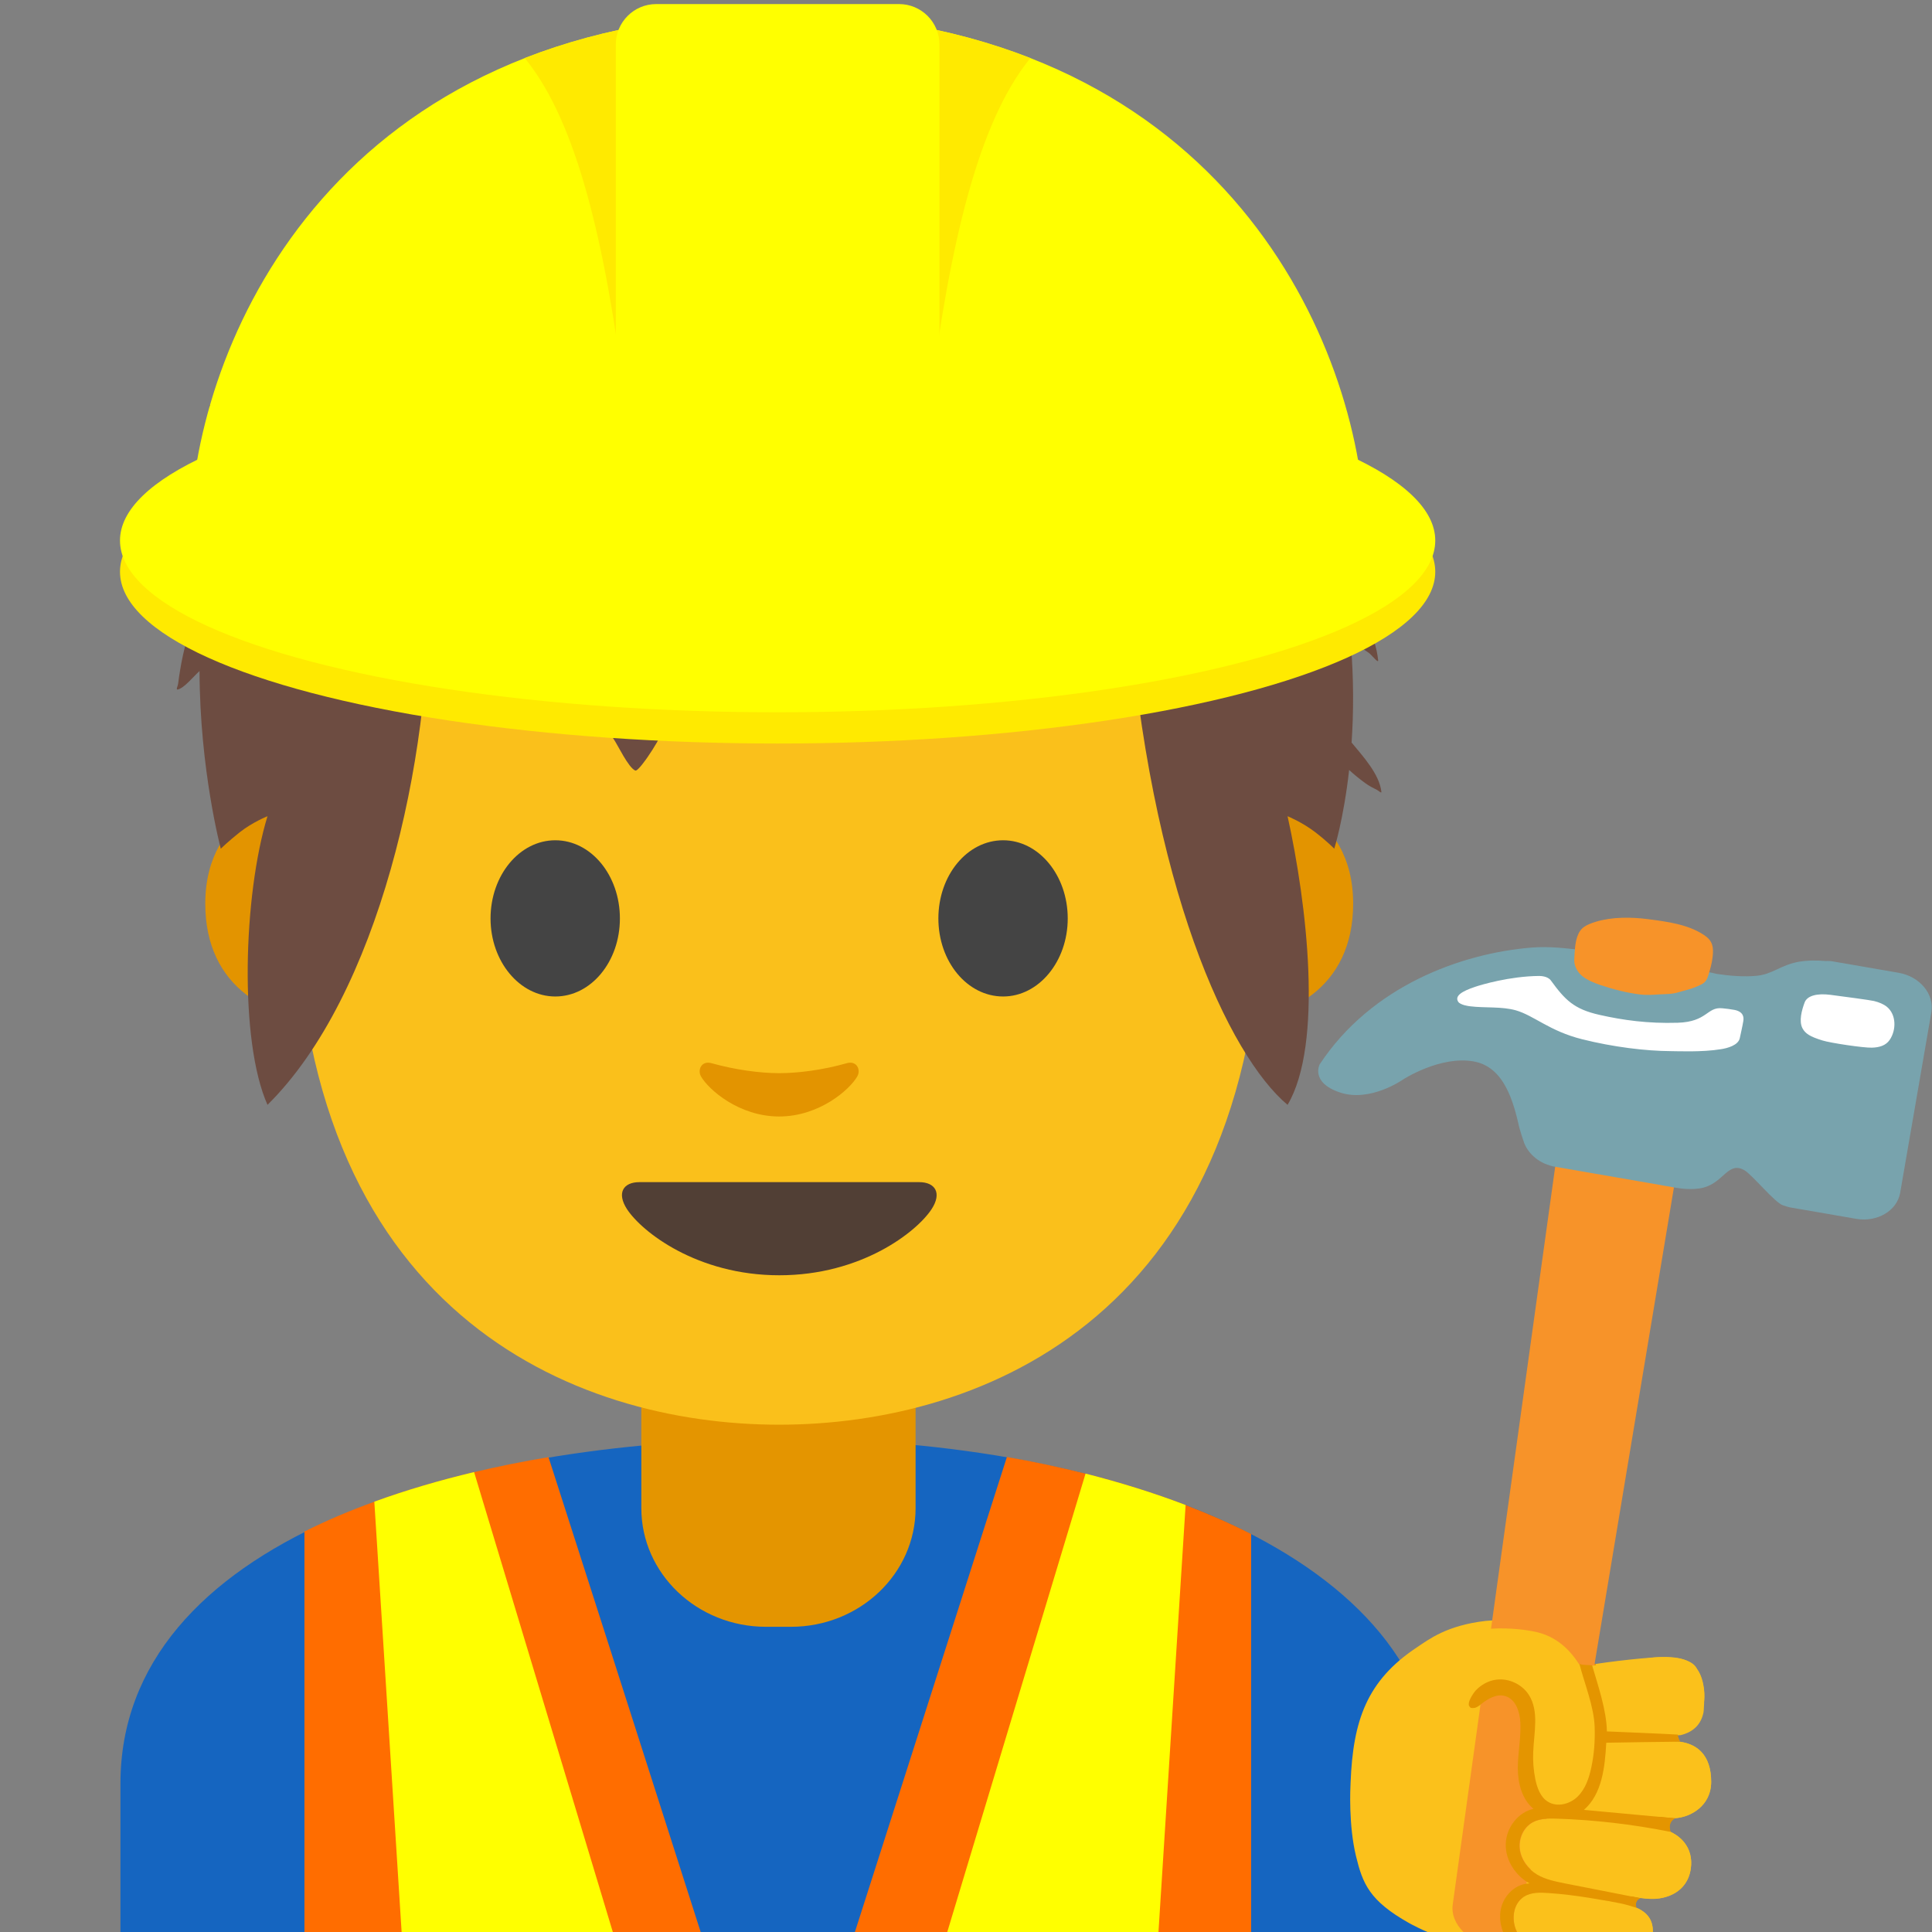 <?xml version='1.0' encoding='utf-8'?>
<svg xmlns="http://www.w3.org/2000/svg" width="128" height="128" version="1.1" xml:space="preserve" style="fill-rule:evenodd;clip-rule:evenodd;stroke-linejoin:round;stroke-miterlimit:2;" viewBox="0 0 128 128"><rect x="0" y="0" width="128" height="128" fill="#808080" stroke="none"/><path d="M7.98,118.17L7.98,128.06L95.12,128.06L95.12,118.17C95.12,103 73.73,95.3 51.88,95.33C30.17,95.36 7.98,102.11 7.98,118.17Z" style="fill:#1565c0;fill-rule:nonzero;" /><path d="M60.66,90.33L42.49,90.33L42.49,99.92C42.49,104.26 46.19,107.78 50.75,107.78L52.4,107.78C56.96,107.78 60.66,104.26 60.66,99.92L60.66,90.33Z" style="fill:#e49500;fill-rule:nonzero;" /><path d="M60.85,78.19L42.39,78.19C41.33,78.19 40.88,78.9 41.58,79.97C42.56,81.46 46.19,84.33 51.62,84.33C57.05,84.33 60.68,81.46 61.66,79.97C62.36,78.9 61.91,78.19 60.85,78.19Z" style="fill:#444;fill-rule:nonzero;" /><path d="M56.03,70.35C54.46,70.79 52.83,71.01 51.57,71.01C50.31,71.01 48.68,70.79 47.11,70.35C46.44,70.16 46.17,70.8 46.42,71.22C46.92,72.1 48.92,73.86 51.57,73.86C54.22,73.86 56.22,72.09 56.72,71.22C56.96,70.79 56.7,70.16 56.03,70.35Z" style="fill:#e49500;fill-rule:nonzero;" /><path d="M83.76,52.5C83.76,52.5 89.65,53.52 89.65,59.87C89.65,65.47 85.35,67.68 81.05,67.68L81.05,52.5L83.76,52.5ZM19.49,52.5C19.49,52.5 13.6,53.52 13.6,59.87C13.6,65.47 17.9,67.68 22.2,67.68L22.2,52.5L19.49,52.5Z" style="fill:#e39400;fill-rule:nonzero;" /><path d="M51.62,10.94C26.22,10.94 19.58,30.63 19.58,58.29C19.58,86.97 38.01,94.39 51.62,94.39C65.03,94.39 83.66,87.19 83.66,58.29C83.67,30.62 77.02,10.94 51.62,10.94Z" style="fill:#fac01b;fill-rule:nonzero;" /><path d="M41.07,60.85C41.07,63.71 39.16,66.02 36.79,66.02C34.43,66.02 32.5,63.7 32.5,60.85C32.5,57.99 34.42,55.67 36.79,55.67C39.16,55.67 41.07,57.99 41.07,60.85M62.17,60.85C62.17,63.71 64.08,66.02 66.46,66.02C68.82,66.02 70.74,63.7 70.74,60.85C70.74,57.99 68.82,55.67 66.46,55.67C64.08,55.67 62.17,57.99 62.17,60.85" style="fill:#444;fill-rule:nonzero;" /><path d="M60.9,78.32L42.36,78.32C41.3,78.32 40.84,79.03 41.54,80.11C42.52,81.61 46.18,84.49 51.63,84.49C57.08,84.49 60.74,81.61 61.72,80.11C62.42,79.04 61.96,78.32 60.9,78.32Z" style="fill:#513f35;fill-rule:nonzero;" /><path d="M56.1,70.44C54.52,70.89 52.88,71.1 51.62,71.1C50.36,71.1 48.72,70.88 47.14,70.44C46.47,70.25 46.2,70.89 46.44,71.31C46.94,72.19 48.96,73.97 51.62,73.97C54.28,73.97 56.3,72.19 56.8,71.31C57.04,70.89 56.78,70.25 56.1,70.44Z" style="fill:#e39400;fill-rule:nonzero;" /><g transform="matrix(1.05,0,0,1.05,47.639,-4.448)"><path d="M-18.81,19.165C-13.821,15.205 -6.835,11.867 3.006,11.672C3.006,11.672 3.475,11.653 3.691,11.653C3.886,11.653 4.373,11.672 4.373,11.672C11.486,11.872 17.321,13.697 21.985,16.23C23.541,16.721 25.034,17.36 26.327,18.1C27.113,18.549 27.826,19.048 28.533,19.612C28.679,19.729 29.216,20.025 29.264,20.203C29.319,20.402 28.853,20.173 28.646,20.155C28.35,20.13 28.05,20.109 27.753,20.071L27.656,20.06C28.809,21.012 29.849,21.995 30.776,22.977C31.294,23.289 31.807,23.631 32.313,24.014C32.941,24.488 33.455,25.071 33.948,25.677C34.118,25.887 34.294,26.092 34.442,26.32C34.535,26.463 34.883,26.731 34.715,26.75C34.401,26.786 34.023,26.62 33.682,26.511C34.619,27.83 35.346,29.081 35.872,30.174C37.723,34.027 38.805,37.759 39.396,41.172C40.512,42.665 41.42,44.292 41.587,45.891C41.613,46.138 41.202,45.577 41.002,45.434C40.629,45.166 40.235,44.933 39.851,44.683C40.057,47.074 40.038,49.239 39.912,51.09C40.619,51.95 41.669,53.074 41.793,54.208C41.803,54.311 41.604,54.122 41.512,54.076C41.254,53.948 41.019,53.828 40.784,53.657C40.428,53.399 40.082,53.12 39.757,52.82C39.409,55.929 38.818,57.787 38.818,57.787C38.818,57.787 38.409,57.359 37.629,56.753C36.789,56.109 35.872,55.738 35.872,55.738C37.097,61.271 38.139,70.122 35.872,73.95C32.182,70.854 27.159,60.256 25.788,42.101C24.534,43.199 23.258,44.185 22.157,44.652C22.237,44.985 22.316,45.317 22.421,45.629C22.541,45.986 22.683,46.338 22.857,46.671C22.95,46.847 23.36,47.214 23.163,47.183C22.685,47.111 21.958,46.377 21.534,46.115C20.677,45.583 19.776,45.141 18.824,44.843C17.884,44.784 16.945,44.694 16.021,44.535C16.367,45.694 16.648,46.876 16.75,48.08C16.786,48.508 16.83,49.753 16.501,50.053C16.501,50.053 16.188,49.633 16.163,49.596C15.949,49.29 15.731,48.986 15.513,48.684C14.887,47.82 14.264,46.962 13.543,46.172C12.205,44.704 10.821,43.317 9.285,42.132C7.803,41.459 6.32,40.79 4.752,40.308C2.668,39.665 0.524,39.577 -1.604,39.189C-1.975,39.12 -2.344,39.034 -2.709,38.935C-2.923,38.943 -3.137,38.952 -3.349,38.964C-2.135,41.901 -1.728,45.155 -2.665,48.195C-3.082,49.545 -3.695,50.832 -4.498,51.992C-4.558,52.078 -5.133,52.919 -5.286,52.856C-5.724,52.673 -6.384,51.254 -6.659,50.854C-7.69,49.354 -8.785,47.809 -10.085,46.522C-12.477,44.149 -15.36,42.591 -18.32,41.153C-18.139,52.168 -21.508,67.049 -28.492,73.95C-30.293,69.911 -30.016,60.707 -28.492,55.738C-28.492,55.738 -29.429,56.109 -30.247,56.753C-31.008,57.359 -31.439,57.787 -31.439,57.787C-31.439,57.787 -32.762,52.835 -32.781,46.577C-33.133,46.887 -33.767,47.681 -34.167,47.744C-34.284,47.763 -34.146,47.507 -34.133,47.388C-34.1,47.103 -34.054,46.818 -34.008,46.535C-33.901,45.876 -33.76,45.222 -33.574,44.579C-33.326,43.715 -32.972,42.906 -32.557,42.128C-32.135,38.176 -31.041,34.056 -28.729,30.528C-29.2,30.492 -29.657,30.444 -30.089,30.392C-30.643,30.323 -31.198,30.207 -31.722,30.014C-31.79,29.989 -32.152,29.907 -32.175,29.834C-32.175,29.834 -31.175,29.35 -31.022,29.268C-29.758,28.597 -28.511,27.838 -27.284,27.098C-26.643,26.71 -25.991,26.276 -25.347,25.811C-24.217,24.375 -22.877,22.836 -21.284,21.318C-21.72,20.972 -22.108,20.547 -22.433,20.018C-22.8,19.417 -23.144,18.725 -23.228,18.016C-23.257,17.775 -23.091,17.159 -22.682,17.238C-21.597,17.446 -21.108,19.014 -19.932,19.28C-19.634,19.347 -19.213,19.27 -18.81,19.165Z" style="fill:#6d4c41;fill-rule:nonzero;" /></g><g><g><path d="M36.34,96.54C34.66,96.82 33.02,97.15 31.42,97.53C29.11,98.08 26.89,98.73 24.81,99.49C23.18,100.08 21.62,100.74 20.17,101.47L20.17,128.03L46.43,128.03L40.25,108.72L36.34,96.54ZM78.55,99.71C76.46,98.91 74.24,98.22 71.92,97.63C70.23,97.21 68.49,96.83 66.71,96.53L62.81,108.72L56.63,128.03L82.89,128.03L82.89,101.63C81.52,100.93 80.06,100.29 78.55,99.71Z" style="fill:#ff6d00;fill-rule:nonzero;" /></g><path d="M24.8,99.49L26.61,128.03L40.61,128.03L31.41,97.53C29.1,98.08 26.89,98.73 24.8,99.49ZM71.92,97.63L62.75,128.03L76.75,128.03L78.55,99.71C76.46,98.91 74.24,98.22 71.92,97.63Z" style="fill:#ff0;fill-rule:nonzero;" /></g><g><ellipse cx="51.52" cy="37.88" rx="43.57" ry="11.38" style="fill:#ffea00;" /><ellipse cx="51.52" cy="35.81" rx="43.57" ry="11.38" style="fill:#ff0;" /><path id="a" d="M90.42,34.28C89.77,22.02 80.53,1.42 52.28,0.89C52.28,0.89 51.75,0.87 51.52,0.88C51.29,0.88 50.76,0.89 50.76,0.89C22.5,1.42 13.26,22.02 12.62,34.28C12.62,43.87 90.42,43.87 90.42,34.28Z" style="fill:#ff0;fill-rule:nonzero;" /><clipPath id="_clip1"><path d="M90.42,34.28C89.77,22.02 80.53,1.42 52.28,0.89C52.28,0.89 51.75,0.87 51.52,0.88C51.29,0.88 50.76,0.89 50.76,0.89C22.5,1.42 13.26,22.02 12.62,34.28C12.62,43.87 90.42,43.87 90.42,34.28Z" /></clipPath><g clip-path="url(#_clip1)"><path d="M34.22,3.23L41.17,0.88L41.17,24.63C39.76,14.37 37.74,6.94 34.22,3.23ZM68.81,3.23L61.86,0.88L61.86,24.63C63.28,14.37 65.3,6.94 68.81,3.23Z" style="fill:#ffea00;fill-rule:nonzero;" /></g><path d="M59.57,37.61L43.47,37.61C42,37.61 40.8,36.41 40.8,34.94L40.8,2.94C40.8,1.47 42,0.27 43.47,0.27L59.57,0.27C61.04,0.27 62.24,1.47 62.24,2.94L62.24,34.94C62.24,36.42 61.04,37.61 59.57,37.61Z" style="fill:#ff0;fill-rule:nonzero;" /></g><g><path d="M101.86,107.61C103.36,107.98 104.32,109.04 104.99,110.36C106.66,110.06 109.54,109.76 110.38,109.78C111.37,109.81 112.68,109.92 112.9,111.95C113.04,113.27 112.54,114.36 110.85,114.52C110.22,114.58 109.57,114.62 108.93,114.65L109.16,115.39C109.75,115.38 110.28,115.36 110.69,115.36C112.4,115.34 113.37,116.25 113.37,118.06C113.37,119.65 112,120.4 111,120.46C110.47,120.49 108.99,120.41 107.53,120.27L107.38,120.58L107.32,120.67C108.24,120.81 109.12,120.96 109.74,121.07C111.41,121.37 112.21,122.48 112.02,123.8C111.79,125.4 110.36,125.84 109.37,125.81C108.63,125.79 106.03,125.38 104.29,125.01L103.95,125.5C104.07,125.52 104.2,125.54 104.34,125.56C104.36,125.56 104.38,125.57 104.41,125.57L104.76,125.63C104.79,125.63 104.81,125.64 104.84,125.64C104.98,125.66 105.12,125.69 105.26,125.71L105.28,125.71C105.43,125.73 105.58,125.76 105.73,125.79C105.76,125.79 105.79,125.8 105.81,125.8L106.16,125.86C106.21,125.87 106.25,125.88 106.3,125.88C106.4,125.9 106.5,125.92 106.59,125.93L106.74,125.96C106.84,125.98 106.93,126 107.02,126.01L107.16,126.04C107.29,126.07 107.43,126.09 107.55,126.12C109.08,126.44 109.66,127.13 109.47,128.34C109.21,130.04 107.5,130.42 106.59,130.33C105.68,130.25 102.62,129.62 101.62,129.18L101.44,129.09L101.09,129.59C96.59,129.29 93.36,127.41 93.36,127.41C90.72,125.93 90.28,124.79 89.84,122.98C89.34,120.92 89.46,118.48 89.48,118.1C89.64,114 90.55,111.35 93.86,109.15C94.66,108.62 95.83,107.69 98.42,107.39C99.42,107.29 100.86,107.36 101.86,107.61Z" style="fill:#fbc11b;fill-rule:nonzero;" /><path d="M105.6,114.42C105.6,114.42 105.64,112.36 104.99,110.36L105.71,110.23C105.71,110.23 106.22,111.65 106.4,113.75C106.43,114.09 106.44,114.4 106.44,114.7L107.08,114.66L111.37,114.42C111.37,114.42 111.05,114.48 111.05,114.96C111.05,115.16 111.17,115.29 111.26,115.37C111.08,115.35 110.88,115.33 110.68,115.34L106.42,115.45C106.41,115.57 106.41,115.69 106.4,115.82C106.3,117.56 105.89,119.23 104.92,119.87C108.14,120.25 111,120.44 111,120.44C110.44,120.67 110.68,121.35 110.68,121.35C108.51,120.76 103.25,120.45 103.25,120.45C101.03,120.26 100.73,121.76 100.73,121.76C100.32,123.57 102.29,124.4 102.29,124.4C102.55,124.55 104.9,125.02 106.58,125.34L108.26,125.65L108.73,125.74C108.68,125.73 108.48,125.72 108.4,126.05C108.36,126.21 108.4,126.32 108.43,126.39C108.18,126.28 107.88,126.18 107.53,126.11C106.74,125.95 104.35,125.56 104.17,125.53L103.57,125.45C101.59,125.19 101.11,125.54 101.11,125.54C100.01,126.12 100.33,127.52 100.33,127.52C100.57,128.87 102.06,129.29 102.06,129.29C102.63,129.46 105.65,130.19 105.65,130.19L101.08,129.59C100.76,129.49 100.64,129.34 100.46,129.2C98.85,127.88 99.53,126.09 99.53,126.09C99.78,125.4 100.3,125.09 100.3,125.09C100.61,124.9 100.97,124.8 101.34,124.76C99.47,123.77 99.77,121.77 99.77,121.77C100.01,120.54 100.9,120.02 101.6,119.8C101.54,119.75 101.47,119.7 101.41,119.64C101.41,119.64 100.21,118.85 100.65,115.46C100.8,114.32 100.78,114.16 100.66,113.44C100.66,113.44 100.23,111.9 98.95,112.39C98.95,112.39 98.52,112.5 97.85,113.03C97.85,113.03 97.31,113.45 97.32,112.79C97.32,112.59 97.46,112.23 97.73,111.92C97.73,111.92 98.01,111.59 98.7,111.4C98.7,111.4 100.49,110.69 101.38,112.48C101.85,113.42 101.76,114.04 101.61,115C101.61,115 101.33,118.03 102.12,119C102.12,119 102.9,119.89 104.15,119.34C104.16,119.36 105.86,118.42 105.6,114.42Z" style="fill:#e49500;fill-rule:nonzero;" /></g><g><path d="M96.25,126.16L103.46,74.24L111.44,75.44L102.83,127.15C102.63,128.48 101,129.34 99.2,129.07C97.38,128.8 96.05,127.49 96.25,126.16Z" style="fill:#f79329;fill-rule:nonzero;" /><path id="c" d="M87.43,70.52C90.86,65.31 96.82,63.16 101.46,62.78C102.66,62.68 103.86,62.84 104.74,62.94C106.27,63.12 109.47,63.76 109.47,63.76L113.43,64.45C113.53,64.47 113.62,64.5 113.72,64.52C114.56,64.65 115.51,64.73 116.37,64.65C117.44,64.55 117.96,63.94 119.17,63.72C119.75,63.62 120.39,63.62 120.94,63.67C121.13,63.66 121.32,63.67 121.51,63.71L121.91,63.78C122.13,63.81 122.27,63.84 122.27,63.84L125.79,64.45C127.19,64.69 128.16,65.86 127.96,67.05L125.89,79.03C125.68,80.22 124.37,80.99 122.97,80.75L119.45,80.14C119.45,80.14 119.3,80.12 119.09,80.08L118.69,80.01C118.5,79.98 118.31,79.92 118.14,79.86C117.61,79.71 116.08,77.82 115.57,77.53C114.5,76.92 114.21,78.32 112.87,78.68C112.11,78.88 111.2,78.72 110.96,78.68L110.64,78.62C110.38,78.58 110.14,78.54 110.01,78.51L103.03,77.3C102.05,77.13 101.3,76.51 100.99,75.75C100.91,75.54 100.7,74.88 100.66,74.71C100.27,72.99 99.66,70.67 97.62,70.32C95.39,69.93 92.94,71.53 92.94,71.53C92.94,71.53 90.78,73.05 88.78,72.38C86.8,71.72 87.43,70.52 87.43,70.52Z" style="fill:#78a3ad;fill-rule:nonzero;" /><path d="M104.49,62.08C104.34,62.53 104.33,63.07 104.3,63.54C104.27,63.96 104.49,64.39 104.82,64.66C105.16,64.94 105.64,65.13 106.06,65.27C106.9,65.55 107.74,65.77 108.62,65.88C109.06,65.94 109.49,65.91 109.93,65.88C110.35,65.86 110.79,65.87 111.2,65.74C111.56,65.63 111.97,65.55 112.32,65.4C112.76,65.21 113.01,65.15 113.16,64.68C113.3,64.24 113.42,63.83 113.47,63.37C113.54,62.73 113.46,62.32 112.9,61.95C111.84,61.24 110.44,61.06 109.22,60.9C108.07,60.75 106.81,60.74 105.72,61.07C105.08,61.28 104.7,61.44 104.49,62.08Z" style="fill:#f79329;fill-rule:nonzero;" /><path d="M120.73,68.93C119.92,68.68 119.61,68.48 119.42,68.13C119.17,67.65 119.37,66.93 119.56,66.42C119.73,65.95 120.42,65.8 121.27,65.91C122.12,66.02 123.92,66.26 124.16,66.32C124.49,66.4 124.8,66.53 125.02,66.71C125.64,67.23 125.64,68.24 125.2,68.89C124.94,69.28 124.49,69.4 124.01,69.41C123.49,69.43 121.26,69.1 120.73,68.93ZM114.03,69.51C112.76,69.72 111.13,69.64 110.69,69.64C109.03,69.63 106.88,69.37 104.81,68.85C102.66,68.31 101.64,67.29 100.44,66.94C99.5,66.67 98.36,66.79 97.41,66.67C97.31,66.66 96.76,66.59 96.61,66.37C96.36,65.98 96.86,65.67 97.73,65.38C98.14,65.24 100.02,64.68 101.96,64.66C102.07,64.66 102.54,64.67 102.75,64.96C103.69,66.25 104.28,66.86 105.98,67.24C107.53,67.59 109.18,67.82 111.15,67.76C113.12,67.7 113.08,66.7 114.1,66.8C114.34,66.82 114.65,66.86 114.92,66.91C115.51,67.03 115.54,67.4 115.5,67.64C115.44,68.02 115.32,68.5 115.27,68.76C115.18,69.26 114.42,69.45 114.03,69.51Z" style="fill:#fff;fill-rule:nonzero;" /></g><path d="M110.89,120.45L111,120.45C111.99,120.39 113.36,119.64 113.37,118.05C113.37,116.31 112.48,115.41 110.89,115.36L110.82,114.99L111.34,114.96C112.22,114.75 112.68,114.22 112.84,113.54C112.9,113.44 112.92,112.3 112.91,112.17C112.83,111.1 112.44,110.6 112.44,110.6C112.04,109.58 109.58,109.81 109.58,109.81L105.09,110.41C104.93,110.36 104.77,110.31 104.62,110.26C103.97,109.24 103.1,108.45 101.85,108.14C100.85,107.9 99.42,107.82 98.41,107.94C95.82,108.24 94.65,109.17 93.85,109.7C93.68,109.81 93.54,109.93 93.39,110.05C94.3,111.7 95.68,113.43 97.37,113.14C97.48,112.89 97.66,112.63 97.74,112.54C98.1,112.15 98.6,111.87 99.13,111.81C99.96,111.71 100.82,112.12 101.27,112.82C101.97,113.9 101.16,115.33 101.11,116.62C101.09,117.23 101.59,117.82 101.71,118.42C101.82,118.99 102.04,119.59 102.53,119.9C102.56,119.92 102.61,119.92 102.64,119.94C102.61,120.04 102.54,120.24 102.46,120.5C102.14,120.52 101.83,120.58 101.56,120.73C100.94,121.07 100.62,121.82 100.7,122.51C100.76,123.02 101.03,123.49 101.41,123.84C101.17,124.62 100.97,125.32 100.87,125.73C100.18,126.26 100.11,127.39 100.59,128.14C101.09,128.93 102.01,129.36 102.92,129.59C103.83,129.82 104.77,129.9 105.66,130.2C105.61,130.19 105.57,130.19 105.52,130.18C105.97,130.26 106.35,130.32 106.59,130.34C107.49,130.42 109.21,130.04 109.47,128.35C109.62,127.38 109.26,126.75 108.33,126.37C108.26,126.12 108.14,125.84 108.07,125.63C108.24,125.66 108.42,125.7 108.59,125.73C108.92,125.77 109.2,125.8 109.37,125.8C110.36,125.83 111.8,125.39 112.02,123.79C112.17,122.73 111.68,121.82 110.62,121.34C110.23,121.26 109.83,121.2 109.44,121.13C109.6,120.87 109.76,120.61 109.92,120.36L110.89,120.45Z" style="fill:#fbc11b;fill-rule:nonzero;" /><path d="M111.33,115.39C111.19,115.21 111.16,114.92 111.16,114.92L111.13,114.92C110.77,114.89 106.46,114.71 106.46,114.71C106.44,113.32 105.87,111.66 105.48,110.33C105.22,110.3 104.91,110.33 104.64,110.24C104.98,111.55 105.61,113.08 105.65,114.42C105.68,115.32 105.62,116.21 105.43,117.09C105.28,117.8 105.04,118.52 104.52,119.03C104,119.54 103.15,119.75 102.54,119.36C102.05,119.05 101.84,118.45 101.72,117.88C101.6,117.28 101.55,116.67 101.58,116.07C101.63,114.78 101.98,113.37 101.29,112.29C100.84,111.59 99.97,111.18 99.15,111.28C98.62,111.34 98.12,111.62 97.76,112.01C97.59,112.2 96.93,113.14 97.61,113.16C97.8,113.16 97.97,113.03 98.12,112.91C98.58,112.54 99.16,112.2 99.73,112.37C100.43,112.58 100.7,113.43 100.73,114.16C100.77,115.16 100.56,116.15 100.56,117.14C100.56,118.14 100.83,119.21 101.6,119.84C100.56,120.07 99.79,121.1 99.76,122.17C99.73,123.24 100.4,124.26 101.33,124.78C100.46,124.8 99.7,125.5 99.47,126.34C99.24,127.18 99.5,128.1 100.03,128.79C100.26,129.09 100.54,129.35 100.88,129.51C100.95,129.54 101.03,129.56 101.11,129.58L101.43,129.12L101.32,129.27L101.1,129.58C101.33,129.65 101.58,129.69 101.82,129.73C101.96,129.75 102.1,129.77 102.25,129.78C103.34,129.92 104.43,130.06 105.52,130.19C105.57,130.2 105.61,130.2 105.66,130.21C104.77,129.91 103.83,129.83 102.92,129.6C102.01,129.37 101.1,128.94 100.59,128.15C100.09,127.36 100.18,126.15 100.97,125.66C101.45,125.36 102.04,125.38 102.6,125.42C103.49,125.48 104.37,125.59 105.25,125.73C105.49,125.77 105.73,125.81 105.96,125.85L106.14,125.88C106.19,125.89 106.23,125.9 106.28,125.9C106.38,125.92 106.48,125.94 106.57,125.95L106.72,125.98C106.82,126 106.91,126.02 107,126.03L107.14,126.06C107.27,126.09 107.41,126.11 107.53,126.14C107.8,126.2 108.02,126.27 108.23,126.34C108.29,126.36 108.36,126.37 108.42,126.39C108.28,126.16 108.45,125.81 108.71,125.77L108.57,125.74L103.68,124.78C103.04,124.65 102.38,124.52 101.83,124.19C101.23,123.83 100.77,123.21 100.68,122.51C100.59,121.81 100.92,121.06 101.54,120.73C102.01,120.47 102.57,120.48 103.11,120.49C105.62,120.57 108.13,120.86 110.6,121.35C110.62,121.35 110.65,121.36 110.67,121.36C110.51,121.05 110.67,120.61 110.99,120.47C110.95,120.47 110.91,120.46 110.88,120.46C108.9,120.28 106.92,120.09 104.94,119.91C106.15,118.85 106.33,117.06 106.42,115.46C106.42,115.45 111.13,115.39 111.33,115.39Z" style="fill:#e49500;fill-rule:nonzero;" /></svg>